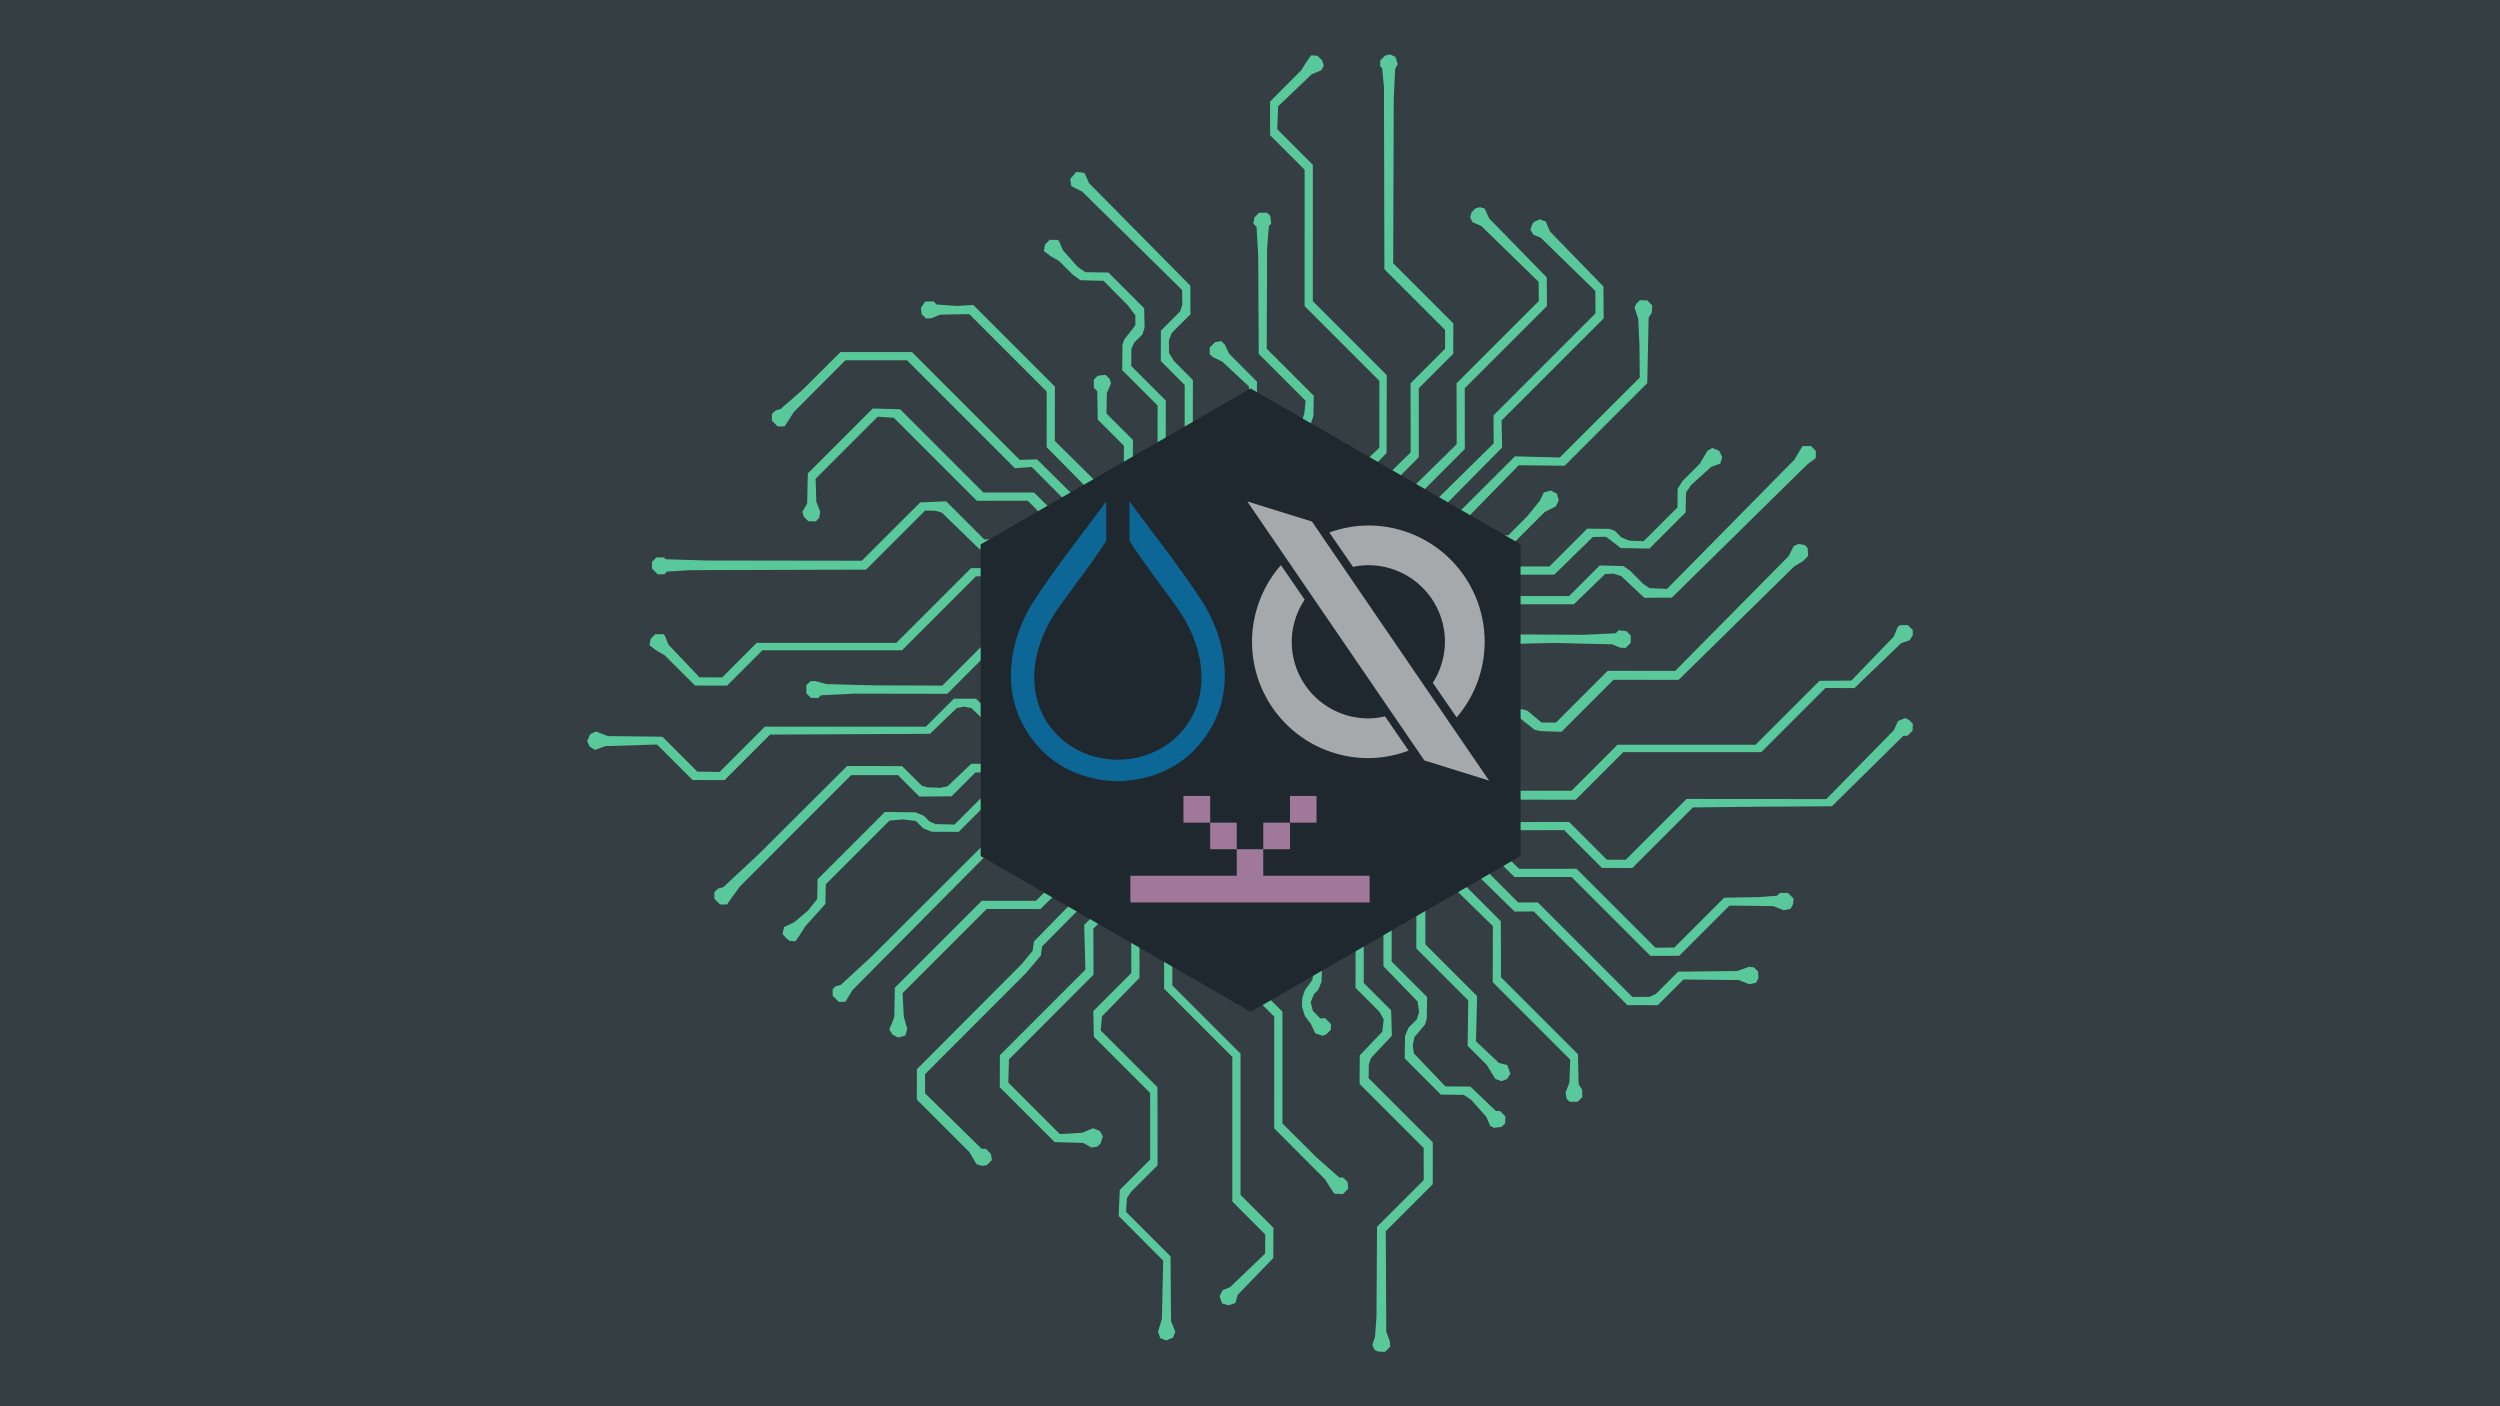 <?xml version="1.0" encoding="UTF-8" standalone="no"?>
<!-- Created with Inkscape (http://www.inkscape.org/) -->

<svg
   width="1920"
   height="1080"
   viewBox="0 0 1920 1080"
   version="1.1"
   id="svg5"
   xml:space="preserve"
   inkscape:version="1.3 (0e150ed, 2023-07-21)"
   sodipodi:docname="Arch1.svg"
   inkscape:export-filename="../Created/Venom3.png"
   inkscape:export-xdpi="96"
   inkscape:export-ydpi="96"
   xmlns:inkscape="http://www.inkscape.org/namespaces/inkscape"
   xmlns:sodipodi="http://sodipodi.sourceforge.net/DTD/sodipodi-0.dtd"
   xmlns="http://www.w3.org/2000/svg"
   xmlns:svg="http://www.w3.org/2000/svg"><sodipodi:namedview
     id="namedview7"
     pagecolor="#ffffff"
     bordercolor="#000000"
     borderopacity="0.25"
     inkscape:showpageshadow="2"
     inkscape:pageopacity="0.0"
     inkscape:pagecheckerboard="0"
     inkscape:deskcolor="#d1d1d1"
     inkscape:document-units="px"
     showgrid="false"
     inkscape:zoom="1"
     inkscape:cx="944"
     inkscape:cy="558"
     inkscape:window-width="1908"
     inkscape:window-height="1068"
     inkscape:window-x="0"
     inkscape:window-y="0"
     inkscape:window-maximized="1"
     inkscape:current-layer="layer1"
     showguides="true" /><defs
     id="defs2"><rect
       x="916.289"
       y="645.52"
       width="298.363"
       height="216.527"
       id="rect2" /></defs><g
     inkscape:label="Layer 1"
     inkscape:groupmode="layer"
     id="layer1"><rect
       style="fill:#353e43;fill-opacity:1"
       id="rect2603"
       width="1920"
       height="1080"
       x="0"
       y="0" /><path
       style="fill:#59c99c;fill-opacity:1;stroke-width:0.892"
       d="m 597.512,314.739 1.829,-0.484 8.538,-7.444 8.538,-7.445 14.539,-14.492 14.539,-14.492 27.443,0.011 27.443,0.011 41.384,41.384 41.384,41.384 6.651,-0.185 6.651,-0.185 38.044,37.626 38.044,37.626 1.577,-4.5e-4 1.577,-3.8e-4 2.352,2.352 2.352,2.352 -0.365,3.051 -0.364,3.051 -2.005,1.204 -2.005,1.204 -2.218,0.115 -2.218,0.115 -2.102,-2.952 -2.102,-2.952 -2.617,-3.692 -2.617,-3.692 -34.69,-34.782 -34.69,-34.782 -6.466,0.474 -6.466,0.474 -41.45,-41.45 -41.45,-41.45 -23.658,0.012 -23.658,0.012 -19.84,19.894 -19.839,19.894 -2.197,3.481 -2.197,3.481 -1.333,2.012 -1.333,2.012 -2.648,-6e-5 -2.648,7e-5 -2.208,-2.208 -2.208,-2.208 v -2.524 -2.524 l 1.438,-1.401 1.438,-1.401 z m -90.418,113.367 2.832,0.088 0.664,0.664 0.664,0.664 15.786,0.47 15.786,0.47 59.528,0.09 59.528,0.09 22.409,-22.389 22.409,-22.389 9.981,-0.429 9.981,-0.429 14.621,14.621 14.62,14.62 22.699,-0.013 22.698,-0.013 13.6,13.541 13.6,13.541 8.59,7.569 8.59,7.569 h 1.443 l 1.443,6e-5 1.795,1.795 1.795,1.795 v 3.097 l 10e-5,3.097 -1.242,1.242 -1.242,1.242 -3.678,0.317 -3.678,0.317 -2.222,-2.934 -2.222,-2.934 -6.329,-7.55 -6.33,-7.55 -13.218,-13.292 -13.218,-13.291 -23.229,0.013 -23.229,0.013 -14.46,-14.043 -14.46,-14.043 -2.441,-0.713 -2.442,-0.713 -3.991,-0.11 -3.991,-0.11 -22.698,22.698 -22.698,22.698 -67.4,0.198 -67.401,0.198 -9.055,0.551 -9.055,0.551 -1.033,1.033 -1.033,1.033 h -2.524 -2.523 l -2.208,-2.208 -2.208,-2.208 v -2.524 -2.524 l 1.783,-1.783 1.783,-1.783 z m 206.7,-196.57 3.238,1e-5 1.178,1.178 1.178,1.178 7.788,0.532 7.787,0.532 6.263,-0.362 6.263,-0.362 31.335,31.335 31.335,31.335 -0.043,20.848 -0.043,20.848 38.108,37.72 38.108,37.72 1.828,0.169 1.828,0.169 2.149,2.546 2.149,2.546 -0.428,2.911 -0.428,2.911 -2.349,1.175 -2.349,1.175 -2.984,-0.433 -2.984,-0.433 -1.137,-2.936 -1.137,-2.936 -38.311,-38.733 -38.311,-38.733 0.013,-21.374 0.014,-21.374 -29.726,-29.726 -29.726,-29.726 -11.191,0.205 -11.191,0.205 -3.314,1.377 -3.314,1.377 -2.085,0.123 -2.085,0.123 -1.725,-1.725 -1.725,-1.725 -0.226,-2.434 -0.226,-2.434 1.621,-2.396 1.621,-2.396 z m 114.868,-99.273 2.11,0.159 1.129,0.314 1.129,0.314 1.684,3.813 1.684,3.813 38.884,39.346 38.884,39.346 0.051,10.989 0.051,10.989 -7.131,7.131 -7.131,7.131 -1.157,2.903 -1.157,2.903 0.101,4.929 0.101,4.929 1.88,3.016 1.88,3.016 7.244,7.275 7.244,7.275 -0.057,34.747 -0.057,34.747 5.988,5.44 5.988,5.44 2.77,0.577 2.77,0.577 1.463,2.286 1.463,2.286 -0.128,1.375 -0.128,1.375 -1.222,2.041 -1.222,2.041 -3.669,0.316 -3.669,0.316 -1.354,-1.373 -1.354,-1.373 -1.614,-3.433 -1.614,-3.433 -5.339,-5.394 -5.339,-5.394 0.01,-34.69 0.01,-34.69 -9.165,-9.165 -9.165,-9.165 0.025,-11.671 0.025,-11.671 7.432,-7.432 7.432,-7.432 0.808,-2.599 0.808,-2.599 -0.075,-5.561 -0.075,-5.561 -38.357,-37.806 -38.357,-37.806 -4.196,-2.112 -4.196,-2.112 -0.416,-2.738 -0.416,-2.738 2.305,-2.681 2.305,-2.681 z m -147.875,181.771 10.52,0.289 31.983,31.983 31.983,31.983 19.434,-0.015 19.434,-0.015 32.259,31.836 32.259,31.836 1.577,-3.8e-4 1.577,-4.4e-4 2.352,2.352 2.352,2.352 -0.364,3.051 -0.364,3.051 -1.979,1.23 -1.979,1.23 -3.131,-0.178 -3.131,-0.178 -1.313,-1.954 -1.314,-1.954 -1.856,-3.191 -1.856,-3.191 -29.959,-29.99 -29.959,-29.99 -19.542,0.015 -19.542,0.015 -31.878,-31.878 -31.878,-31.878 -6.189,-0.413 -6.189,-0.413 -23.848,23.848 -23.848,23.848 0.255,8.763 0.256,8.763 1.519,3.929 1.519,3.929 -0.414,2.35 -0.414,2.35 -1.327,1.327 -1.327,1.327 -2.832,-0.088 -2.832,-0.088 -1.736,-1.736 -1.736,-1.736 -0.557,-1.84 -0.557,-1.84 1.838,-3.192 1.838,-3.192 0.26,-11.566 0.26,-11.566 24.929,-24.929 24.929,-24.929 z m 128.411,-129.814 3.097,4e-5 0.583,0.583 0.583,0.583 1.36,3.311 1.359,3.311 5.783,6.533 5.783,6.533 2.885,1.973 2.885,1.973 8.867,0.137 8.867,0.137 13.721,13.721 13.721,13.721 0.176,7.431 0.176,7.431 -0.822,2.585 -0.822,2.585 -3.145,3.145 -3.145,3.145 -1.11,2.442 -1.11,2.442 -0.057,6.567 -0.057,6.567 13.275,13.275 13.275,13.275 -0.06,30.333 -0.06,30.333 9.442,8.903 9.442,8.903 2.864,0.596 2.864,0.597 1.449,2.612 1.449,2.612 -0.934,2.663 -0.934,2.663 -3.109,1.101 -3.109,1.101 -2.135,-1.278 -2.135,-1.278 -1.122,-2.756 -1.122,-2.756 -9.558,-10.137 -9.558,-10.137 0.01,-30.144 0.01,-30.144 -13.584,-13.584 -13.584,-13.584 0.085,-9.694 0.085,-9.694 0.651,-1.994 0.651,-1.994 4.314,-5.537 4.314,-5.537 v -3.809 -3.809 l -2.873,-3.826 -2.873,-3.826 -9.344,-9.436 -9.344,-9.436 -8.862,-0.228 -8.862,-0.228 -2.876,-2.061 -2.876,-2.061 -5.384,-5.34 -5.385,-5.34 -3.204,-1.843 -3.204,-1.843 -2.599,-1.979 -2.599,-1.979 0.438,-2.484 0.438,-2.484 1.781,-1.781 1.781,-1.781 z M 506.374,487.043 h 3.097 l 0.582,0.582 0.583,0.583 1.409,3.476 1.41,3.476 11.88,12.514 11.88,12.514 8.694,0.034 8.694,0.034 13.268,-13.268 13.268,-13.268 53.619,0.005 53.619,0.005 28.714,-28.714 28.714,-28.714 24.844,0.076 24.844,0.076 16.903,16.223 16.903,16.223 2.979,0.996 2.979,0.996 1.509,1.509 1.509,1.509 v 3.097 3.097 l -1.242,1.242 -1.242,1.242 -3.702,0.319 -3.702,0.319 -2.192,-2.941 -2.192,-2.942 -2.551,-3.758 -2.551,-3.758 -13.533,-13.609 -13.533,-13.609 -21.134,0.014 -21.134,0.014 -28.386,28.386 -28.386,28.386 -53.619,-0.005 -53.619,-0.005 -13.579,13.579 -13.579,13.579 -12.302,-0.023 -12.302,-0.023 -11.675,-11.645 -11.675,-11.645 -3.204,-1.843 -3.204,-1.843 -2.599,-1.979 -2.598,-1.979 0.438,-2.484 0.438,-2.484 1.781,-1.781 1.781,-1.781 z m -50.946,75.812 2.195,-1.066 4.667,1.762 4.667,1.762 20.887,0.241 20.887,0.241 13.393,13.393 13.393,13.393 8.559,0.151 8.559,0.151 17.406,-17.406 17.406,-17.406 61.822,0.004 61.822,0.004 10.744,-10.744 10.744,-10.744 8.516,0.033 8.516,0.033 11.689,11.689 11.689,11.689 14.673,-0.153 14.673,-0.153 5.231,-0.577 5.231,-0.576 0.969,-0.969 0.969,-0.969 2.434,-0.226 2.434,-0.226 2.396,1.621 2.396,1.621 v 3.238 3.238 l -1.521,1.521 -1.521,1.521 -2.97,0.355 -2.97,0.355 -1.127,-1.127 -1.127,-1.127 -5.715,-0.456 -5.715,-0.456 -16.259,-0.144 -16.259,-0.144 -11.582,-11.19 -11.582,-11.19 -2.809,-0.583 -2.809,-0.583 -2.809,0.583 -2.809,0.584 -10.313,9.882 -10.313,9.882 -61.365,0.285 -61.365,0.285 -17.476,17.476 -17.476,17.476 -12.302,-0.023 -12.302,-0.023 -13.632,-13.632 -13.632,-13.632 -19.802,0.617 -19.802,0.617 -4.013,1.447 -4.013,1.447 -1.993,-1.194 -1.994,-1.194 -1.037,-2.164 -1.037,-2.164 1.143,-2.643 1.142,-2.643 z m 553.854,-520.222 2.382,0.119 1.877,1.773 1.877,1.773 0.644,2.127 0.644,2.127 -1.055,1.762 -1.055,1.762 -3.585,1.448 -3.585,1.448 -12.903,12.333 -12.902,12.333 -0.361,8.787 -0.361,8.787 13.674,13.673 13.673,13.673 v 52.358 l -0.01,52.358 28.398,28.397 28.398,28.397 -0.072,29.894 -0.072,29.894 -13.649,14.293 -13.649,14.293 -1.227,3.442 -1.227,3.442 -2.237,1.073 -2.237,1.073 -2.629,-0.739 -2.629,-0.739 -1.14,-2.377 -1.14,-2.377 0.747,-2.658 0.747,-2.658 2.962,-1.187 2.962,-1.187 14.395,-13.876 14.395,-13.876 0.011,-25.658 0.011,-25.658 -28.714,-28.714 -28.714,-28.714 0.01,-52.358 v -52.358 l -13.24,-13.241 -13.241,-13.241 -0.022,-12.933 -0.022,-12.933 11.971,-12.025 11.971,-12.025 2.19,-3.488 2.19,-3.488 1.583,-2.227 1.583,-2.227 z m 56.316,-0.427 1.802,-0.476 2.156,0.968 2.155,0.968 0.875,2.75 0.875,2.75 -0.983,1.87 -0.983,1.87 -0.547,11.421 -0.547,11.422 -0.226,63.196 -0.226,63.196 23.099,23.099 23.099,23.099 -0.024,11.671 -0.024,11.671 -13.242,13.242 -13.242,13.242 0.011,26.486 0.011,26.486 -13.217,13.291 -13.218,13.291 -6.629,7.657 -6.629,7.657 v 1.423 1.423 l -1.766,1.766 -1.766,1.766 -2.491,-2e-5 -2.491,4e-5 -1.999,-1.197 -1.999,-1.197 -0.539,-2.586 -0.539,-2.586 1.21,-2.021 1.21,-2.021 2.542,-0.835 2.542,-0.835 19.763,-19.352 19.763,-19.352 -0.039,-26.524 -0.039,-26.524 13.236,-13.236 13.236,-13.236 0.038,-7.254 0.038,-7.254 -23.325,-23.325 -23.325,-23.325 -0.156,-69.947 -0.156,-69.946 -0.703,-7.249 -0.703,-7.249 -0.816,-0.816 -0.816,-0.816 0.11,-2.198 0.11,-2.198 1.862,-1.824 1.862,-1.824 z m -95.526,121.195 3.097,4e-5 1.205,1.205 1.205,1.205 0.355,2.97 0.355,2.97 -0.884,0.884 -0.884,0.884 -0.688,8.492 -0.688,8.492 -0.149,38.651 -0.149,38.651 18.07,18.07 18.069,18.07 -0.157,7.735 -0.157,7.735 -0.936,2.844 -0.936,2.844 -2.675,3.482 -2.675,3.482 -0.837,3.545 -0.837,3.545 0.764,3.153 0.764,3.153 5.995,5.992 5.995,5.992 2.749,0.865 2.749,0.865 1.796,1.796 1.796,1.796 -0.095,2.667 -0.094,2.667 -1.507,1.507 -1.507,1.507 -3.688,-2e-5 -3.688,6e-5 -0.954,-0.954 -0.954,-0.954 -1.084,-2.468 -1.084,-2.468 -6.237,-7.359 -6.236,-7.359 -0.84,-2.638 -0.84,-2.638 0.201,-6.02 0.201,-6.02 0.947,-2.974 0.947,-2.974 2.281,-2.281 2.281,-2.281 0.649,-2.107 0.649,-2.107 0.495,-4.867 0.495,-4.867 -18.007,-18.007 -18.007,-18.007 -0.205,-37.758 -0.205,-37.758 -0.633,-11.027 -0.633,-11.027 -1.231,-1.231 -1.231,-1.231 0.42,-2.384 0.42,-2.384 1.781,-1.781 1.781,-1.781 z m -124.008,124.787 2.97,-0.355 1.573,1.573 1.573,1.573 0.532,1.757 0.532,1.757 -1.575,3.677 -1.575,3.677 -0.16,7.873 -0.16,7.873 10.161,10.161 10.161,10.161 -0.067,16.451 -0.067,16.451 14.794,14.226 14.794,14.226 3.401,1.172 3.401,1.172 1.216,2.413 1.215,2.413 -0.91,2.639 -0.91,2.639 -3.109,1.101 -3.109,1.101 -2.146,-1.285 -2.146,-1.285 -2.06,-3.692 -2.06,-3.692 -14.606,-15.219 -14.606,-15.219 0.018,-15.599 0.018,-15.599 -10.039,-10.039 -10.039,-10.039 -0.2,-10.925 -0.2,-10.925 -1.312,-1.312 -1.312,-1.312 v -3.097 -3.097 l 1.521,-1.521 1.521,-1.521 z m -222.094,234.936 1.755,-0.178 4.461,1.217 4.461,1.217 18.44,0.487 18.44,0.487 26.087,0.094 26.087,0.094 18.319,-18.319 18.32,-18.319 7.777,0.109 7.777,0.109 2.597,0.523 2.597,0.523 2.232,2.219 2.232,2.219 2.998,1.695 2.998,1.695 3.687,0.317 3.687,0.317 3.708,-1.392 3.708,-1.391 1.884,-1.901 1.884,-1.901 0.676,-2.479 0.676,-2.479 1.983,-2.027 1.982,-2.027 2.97,0.355 2.97,0.355 1.373,1.373 1.373,1.373 0.091,2.558 0.091,2.558 -1.519,2.374 -1.519,2.374 -2.531,0.527 -2.531,0.527 -1.763,1.751 -1.763,1.751 -3.187,1.802 -3.187,1.802 -8.542,0.156 -8.542,0.156 -2.588,-0.819 -2.588,-0.819 -2.514,-2.514 -2.514,-2.514 -2.317,-1.041 -2.317,-1.041 -5.055,-0.502 -5.055,-0.502 -18.381,18.382 -18.381,18.382 -35.389,-0.068 -35.389,-0.068 -13.124,0.634 -13.124,0.634 -1.055,1.055 -1.055,1.055 -2.832,-0.088 -2.832,-0.088 -1.723,-1.723 -1.723,-1.723 -10e-5,-3.097 10e-5,-3.097 1.485,-1.485 1.485,-1.485 z m 311.614,-260.757 2.384,-0.42 1.374,1.393 1.374,1.393 1.614,3.433 1.614,3.433 10.703,10.758 10.703,10.758 -0.074,27.37 -0.074,27.37 -7.251,7.89 -7.251,7.89 -0.849,3.152 -0.849,3.152 -3.31,1.173 -3.31,1.173 -2.054,-1.23 -2.054,-1.23 -0.838,-2.242 -0.838,-2.242 0.879,-2.351 0.879,-2.351 4.146,-1.953 4.147,-1.953 6.185,-5.432 6.185,-5.432 0.07,-24.553 0.07,-24.553 -10.231,-9.511 -10.231,-9.511 -3.703,-1.79 -3.703,-1.79 -1.113,-1.095 -1.113,-1.095 v -2.524 -2.524 l 2.068,-2.068 2.068,-2.068 z m -382.066,419.505 1.999,-0.525 13.709,-12.788 13.709,-12.788 33.805,-33.714 33.805,-33.714 21.134,0.014 21.135,0.014 7.586,7.542 7.586,7.542 2.131,0.599 2.131,0.599 4.98,0.187 4.98,0.187 2.75,-0.573 2.75,-0.573 9.108,-8.643 9.108,-8.643 34.589,-0.152 34.589,-0.152 3.427,-1.847 3.427,-1.847 2.719,-5.492 2.719,-5.492 1.916,-0.58 1.916,-0.58 2.376,0.419 2.376,0.419 1.15,1.15 1.15,1.15 -10e-5,3.097 10e-5,3.097 -2.099,2.059 -2.099,2.059 -2.151,0.298 -2.151,0.298 -2.835,2.835 -2.835,2.835 -4.256,1.505 -4.256,1.505 -33.239,0.03 -33.239,0.03 -9.162,9.162 -9.163,9.162 -12.332,0.109 -12.332,0.109 -8.249,-8.249 -8.249,-8.249 -17.98,0.016 -17.98,0.016 -42.556,42.597 -42.556,42.597 -3.488,4.713 -3.488,4.713 -1.612,2.363 -1.612,2.363 -2.648,-7e-5 -2.648,7e-5 -2.208,-2.208 -2.208,-2.208 v -2.524 -2.524 l 1.438,-1.401 1.438,-1.401 z m 581.41,-522.303 1.735,-0.458 1.809,0.548 1.809,0.548 1.698,3.777 1.698,3.777 22.133,22.659 22.133,22.659 0.062,10.978 0.062,10.978 -31.564,31.564 -31.564,31.564 0.012,23.33 0.013,23.33 -26.787,26.851 -26.787,26.851 -3.519,4.683 -3.519,4.683 -1.91,2.698 -1.91,2.698 -2.719,2e-5 -2.719,3e-5 -2.074,-2.461 -2.074,-2.461 0.448,-3.045 0.448,-3.045 4.159,-1.811 4.159,-1.811 29.288,-28.753 29.288,-28.753 -0.054,-23.384 -0.054,-23.384 31.57,-31.57 31.57,-31.57 -0.039,-7.39 -0.039,-7.39 -21.962,-21.395 -21.962,-21.395 -3.485,-1.562 -3.485,-1.562 -0.867,-1.889 -0.868,-1.889 0.584,-1.928 0.584,-1.928 1.48,-1.442 1.48,-1.442 z m -443.604,464.149 11.691,0.114 3.231,1.327 3.231,1.327 2.187,2.187 2.187,2.187 2.303,1.034 2.303,1.034 7.297,0.172 7.297,0.172 12.999,-12.999 12.999,-12.999 32.857,0.061 32.857,0.061 6.31,-6.939 6.31,-6.939 1.774,-3.799 1.774,-3.799 1.502,-0.778 1.502,-0.778 2.903,0.347 2.903,0.347 1.205,1.205 1.205,1.205 v 3.097 3.097 l -1.781,1.781 -1.781,1.781 -2.411,0.425 -2.411,0.425 -8.487,7.764 -8.487,7.764 -32.612,-0.009 -32.612,-0.009 -12.636,12.636 -12.636,12.636 -10.37,-0.04 -10.37,-0.04 -3.318,-1.373 -3.318,-1.373 -2.756,-2.756 -2.756,-2.756 -4.958,-0.611 -4.958,-0.611 -5.202,0.47 -5.202,0.47 -24.431,24.431 -24.431,24.431 -0.154,7.582 -0.154,7.582 -7.751,8.593 -7.751,8.593 -2.19,3.488 -2.19,3.488 -1.591,2.22 -1.59,2.22 -2.189,-0.124 -2.189,-0.124 -1.393,-1.13 -1.393,-1.13 -1.332,-1.478 -1.332,-1.478 0.561,-2.696 0.561,-2.696 3.965,-1.926 3.965,-1.926 5.248,-4.414 5.249,-4.414 3.517,-4.441 3.517,-4.441 0.154,-7.569 0.153,-7.569 25.854,-25.854 25.854,-25.854 z m 288.03,-250.088 10.182,0.451 71.382,71.382 71.382,71.382 0.451,10.182 0.451,10.182 -71.653,71.653 -71.653,71.653 -10.182,-0.451 -10.182,-0.451 -71.382,-71.382 -71.382,-71.382 -0.451,-10.182 -0.451,-10.182 71.653,-71.653 71.653,-71.653 z m -139.061,153.349 0.166,4.565 67.256,67.29 67.256,67.29 4.807,-0.244 4.807,-0.244 67.053,-67.053 67.053,-67.054 -0.46,-5.143 -0.46,-5.143 -66.727,-66.727 -66.727,-66.727 -4.729,-0.056 -4.729,-0.056 -67.368,67.368 -67.368,67.368 z m 90.92,-73.058 3.528,-2.78 5.835,5.52 5.836,5.52 1.733,1.083 1.733,1.083 2.81,-0.894 2.81,-0.894 1.445,-1.457 1.445,-1.457 0.724,-8.74 0.724,-8.74 4.763,-0.915 4.763,-0.915 8.484,-0.205 8.484,-0.205 5.49,0.616 5.49,0.616 1.468,1.468 1.468,1.468 0.763,7.703 0.763,7.703 1.528,1.528 1.528,1.528 2.702,0.86 2.702,0.86 1.832,-1.058 1.832,-1.058 5.517,-5.499 5.517,-5.499 2.215,1.255 2.215,1.255 11.987,11.987 11.987,11.987 1.254,2.215 1.254,2.215 -6.297,6.297 -6.297,6.297 v 2.574 2.574 l 1.015,2.26 1.015,2.26 2.711,0.588 2.711,0.588 6.612,0.499 6.612,0.499 0.48,0.48 0.48,0.48 0.594,5.214 0.594,5.214 0.166,6.587 0.166,6.587 -0.819,7.63 -0.819,7.63 -0.516,0.498 -0.516,0.498 -7.622,0.579 -7.622,0.579 -1.979,0.706 -1.979,0.706 -1.195,3.353 -1.195,3.353 1.661,2.938 1.661,2.938 4.847,4.854 4.847,4.854 -2.531,3.462 -2.531,3.462 -9.103,9.193 -9.103,9.193 -3.507,2.486 -3.507,2.486 -5.544,-5.419 -5.545,-5.419 -1.989,-1.122 -1.989,-1.122 -3.183,0.836 -3.184,0.836 -0.909,1.754 -0.909,1.754 -0.619,8.271 -0.619,8.271 -3.482,1.075 -3.482,1.075 -13.34,0.091 -13.34,0.091 -3.093,-1.019 -3.093,-1.019 -0.552,-1.823 -0.552,-1.823 -0.494,-6.252 -0.494,-6.252 -1.078,-1.801 -1.078,-1.801 -2.693,-1.116 -2.693,-1.116 -1.741,0.527 -1.741,0.527 -5.998,5.998 -5.998,5.998 -0.973,-0.23 -0.974,-0.23 -8.457,-7.689 -8.457,-7.689 -6.318,-7.246 -6.318,-7.246 6.297,-6.297 6.297,-6.297 10e-5,-3.688 v -3.688 l -1.784,-1.783 -1.784,-1.783 -8.415,-0.846 -8.415,-0.846 -0.451,-0.451 -0.451,-0.451 -1.074,-4.8 -1.074,-4.8 0.061,-7.86 0.06,-7.86 0.975,-7.048 0.975,-7.048 8.844,-0.7 8.844,-0.7 1.845,-1.845 1.845,-1.845 10e-5,-3.688 v -3.688 l -6.265,-6.265 -6.265,-6.265 4.419,-5.235 4.419,-5.235 7.417,-7.219 7.417,-7.219 z m -15.521,27.031 0.263,2.504 5.329,5.329 5.329,5.329 -3.24,8.853 -3.24,8.853 -9.174,0.375 -9.174,0.375 -0.845,3.011 -0.845,3.011 v 8.255 8.255 l 0.833,2.967 0.833,2.967 9.186,0.421 9.185,0.421 3.239,8.851 3.24,8.851 -5.329,5.329 -5.329,5.329 -0.283,2.695 -0.283,2.695 7.919,7.919 7.919,7.919 2.252,8.8e-4 2.252,9e-4 6.033,-5.595 6.033,-5.595 8.712,3.326 8.712,3.326 0.476,9.331 0.476,9.331 5.469,0.64 5.469,0.64 5.998,-0.322 5.998,-0.322 2.611,-0.796 2.611,-0.796 0.067,-9.034 0.068,-9.034 9.029,-3.274 9.028,-3.274 5.467,5.467 5.467,5.467 2.085,0.324 2.086,0.324 8.821,-8.32 8.821,-8.32 -1.048,-2.334 -1.048,-2.334 -5.011,-5.011 -5.011,-5.011 2.915,-7.922 2.915,-7.922 0.652,-0.997 0.652,-0.997 9.203,-0.5 9.203,-0.5 0.021,-13.75 0.022,-13.75 -0.627,-0.627 -0.627,-0.627 -8.807,-0.056 -8.806,-0.056 -3.222,-8.765 -3.222,-8.765 5.367,-6.014 5.367,-6.014 v -2.237 -2.237 l -8.23,-8.23 -8.23,-8.23 -2.12,0.329 -2.12,0.329 -5.467,5.467 -5.467,5.467 -9.029,-3.274 -9.029,-3.274 -0.068,-9.034 -0.067,-9.034 -2.611,-0.796 -2.611,-0.796 -5.715,-0.307 -5.716,-0.307 -5.745,0.509 -5.746,0.509 -0.482,9.447 -0.482,9.447 -8.759,3.374 -8.759,3.374 -5.07,-5.024 -5.07,-5.024 -2.373,-0.781 -2.373,-0.781 -2.623,1.76 -2.623,1.76 -6.07,6.515 -6.07,6.515 z m 46.71,15.514 3.361,-1.687 4.151,-1.332 4.15,-1.332 h 5.659 l 5.659,-1e-5 4.867,1.81 4.867,1.81 4.304,2.865 4.304,2.864 3.342,4.67 3.342,4.67 1.835,5.358 1.836,5.358 -0.27,7.004 -0.27,7.004 -2.152,4.725 -2.152,4.725 -2.689,3.512 -2.689,3.512 -4.497,2.973 -4.497,2.973 -5.532,1.707 -5.532,1.707 -5.982,-0.2 -5.982,-0.2 -5.298,-1.917 -5.298,-1.917 -5.993,-5.993 -5.993,-5.993 -2.158,-6.047 -2.158,-6.047 10e-6,-6.202 -6e-5,-6.202 2.168,-5.98 2.167,-5.98 4.886,-5.266 4.886,-5.266 z m -8.109,20.535 -1.697,4.236 0.18,6.463 0.18,6.463 1.363,3.535 1.364,3.535 4.682,4.789 4.682,4.788 5.333,1.829 5.333,1.829 4.341,-0.282 4.341,-0.282 5.13,-1.867 5.13,-1.867 4.074,-4.127 4.074,-4.127 1.931,-5.204 1.931,-5.204 -0.078,-5.166 -0.077,-5.166 -1.502,-4.419 -1.502,-4.419 -5.062,-5.032 -5.062,-5.032 -3.384,-1.033 -3.384,-1.033 -3.952,-0.464 -3.952,-0.464 -5.497,1.365 -5.497,1.365 -3.352,2.213 -3.352,2.213 -2.513,3.165 -2.513,3.165 z m 226.362,-347.69 1.997,-0.852 2.267,0.848 2.267,0.848 1.607,3.832 1.607,3.832 20.523,21.115 20.523,21.115 0.074,12.228 0.075,12.228 -39.197,39.197 -39.197,39.197 0.212,10.41 0.212,10.41 -37.648,38.066 -37.648,38.066 3e-4,1.577 4e-4,1.577 -2.287,2.287 -2.288,2.287 -2.832,-0.088 -2.832,-0.088 -1.723,-1.723 -1.723,-1.723 v -3.097 -3.097 l 0.826,-0.808 0.827,-0.808 3.884,-1.794 3.883,-1.795 36.534,-36.017 36.534,-36.017 -0.064,-10.761 -0.064,-10.761 39.145,-39.146 39.146,-39.146 -0.034,-8.622 -0.033,-8.622 -21.009,-20.491 -21.009,-20.491 -2.776,-1.102 -2.776,-1.102 -1.184,-1.977 -1.184,-1.977 0.883,-2.361 0.883,-2.361 0.799,-0.719 0.799,-0.719 z m -536.939,587.635 1.98,-0.527 11.837,-10.892 11.837,-10.892 52.727,-52.64 52.727,-52.641 27.813,0.065 27.813,0.065 10.405,-11.045 10.405,-11.045 1.776,-3.797 1.776,-3.797 1.502,-0.778 1.502,-0.778 2.903,0.347 2.903,0.347 1.205,1.205 1.205,1.205 -1e-4,3.097 1e-4,3.097 -2.111,2.111 -2.111,2.111 -1.576,-7.5e-4 -1.576,-7.6e-4 -12.314,11.913 -12.314,11.913 -27.809,0.048 -27.809,0.048 -61.846,62.339 -61.846,62.339 -2.73,4.467 -2.73,4.467 -2.459,0.123 -2.459,0.123 -2.426,-2.426 -2.426,-2.426 v -2.524 -2.524 l 1.123,-1.085 1.123,-1.085 z m 131.098,-65.123 20.805,0.014 31.839,-31.895 31.839,-31.894 4.078,-5.385 4.078,-5.385 1.903,-2.538 1.903,-2.538 2.199,0.114 2.199,0.114 2.005,1.204 2.005,1.204 0.348,2.915 0.348,2.915 -1.361,2.004 -1.361,2.004 -3.248,1.303 -3.247,1.303 -36.037,35.433 -36.038,35.433 -20.639,-0.014 -20.639,-0.014 -32.295,32.295 -32.295,32.295 0.452,9.058 0.452,9.058 1.339,4.608 1.339,4.608 -0.731,2.624 -0.731,2.624 -2.692,0.761 -2.692,0.761 -2.199,-1.055 -2.199,-1.055 -1.264,-2.111 -1.264,-2.111 1.03,-2.405 1.03,-2.405 0.867,-2.287 0.867,-2.287 0.22,-11.26 0.22,-11.26 33.382,-33.382 33.382,-33.382 z m 487.445,-461.182 2.832,0.088 1.9,1.9 1.9,1.9 -0.131,2.708 -0.131,2.708 -1.243,2.01 -1.244,2.009 -0.517,25.152 -0.517,25.152 -31.723,31.723 -31.723,31.723 -17.619,-0.214 -17.619,-0.214 -35.254,36.036 -35.254,36.036 -1.949,3.098 -1.949,3.098 -1.484,2.348 -1.484,2.349 -2.641,0.278 -2.64,0.278 -2.379,-2.379 -2.379,-2.379 -0.121,-2.43 -0.121,-2.43 2.227,-1.583 2.227,-1.583 3.488,-2.19 3.488,-2.19 36.64,-36.585 36.64,-36.585 17.217,0.448 17.217,0.448 30.721,-30.721 30.721,-30.72 -0.121,-12.181 -0.121,-12.181 -0.46,-10.265 -0.46,-10.265 -1.431,-4.405 -1.431,-4.405 0.633,-1.421 0.633,-1.421 1.416,-1.416 1.416,-1.416 z M 886.671,627.156 h 2.648 l 2.208,2.208 2.208,2.208 v 2.648 2.648 l -2.387,1.588 -2.387,1.588 -4.509,3.254 -4.509,3.254 -39.789,40.14 -39.788,40.14 -0.507,3.551 -0.507,3.551 -5.675,6.671 -5.675,6.67 -38.788,38.85 -38.788,38.85 0.039,7.37 0.039,7.37 21.716,21.285 21.715,21.285 1.577,-5.7e-4 1.577,-5e-4 1.941,1.942 1.941,1.942 0.42,2.384 0.42,2.384 -2.035,1.994 -2.035,1.994 -1.769,0.232 -1.769,0.232 -2.117,-0.646 -2.117,-0.646 -2.692,-4.589 -2.692,-4.589 -20.226,-20.226 -20.226,-20.226 0.025,-11.671 0.025,-11.671 40.004,-40.094 40.004,-40.094 4.413,-5.298 4.413,-5.298 0.521,-3.647 0.521,-3.647 40.873,-41.773 40.873,-41.773 2.784,-4.155 2.784,-4.156 1.326,-2.019 1.326,-2.019 z m 212.855,-185.356 3.446,-1.601 15.291,-14.572 15.292,-14.572 12.405,0.023 12.405,0.023 7.256,-7.278 7.256,-7.278 4.946,-6.11 4.946,-6.11 1.428,-3.046 1.428,-3.046 2.638,-0.741 2.638,-0.741 2.377,1.14 2.377,1.14 0.739,2.629 0.739,2.629 -1.087,2.267 -1.087,2.267 -4.32,2.211 -4.32,2.211 -12.084,12.084 -12.084,12.084 -12.641,-0.047 -12.641,-0.047 -15.247,15.666 -15.247,15.666 -0.836,2.541 -0.836,2.541 -1.896,1.135 -1.896,1.135 -2.361,-0.883 -2.361,-0.883 -1.147,-1.147 -1.147,-1.147 -0.355,-2.97 -0.355,-2.97 1.447,-1.3 1.447,-1.3 z m -198.756,198.909 2.382,0.119 1.877,1.773 1.877,1.773 0.644,2.127 0.644,2.127 -1.055,1.762 -1.055,1.762 -3.612,1.42 -3.612,1.42 -29.581,29.091 -29.581,29.091 0.057,17.705 0.057,17.705 -32.472,32.525 -32.472,32.525 -0.24,8.908 -0.24,8.908 19.783,19.758 19.783,19.758 8.563,-0.5 8.563,-0.5 4.213,-1.739 4.213,-1.739 2.57,1.065 2.57,1.064 1.182,1.974 1.182,1.974 -0.894,2.81 -0.894,2.81 -1.153,1.153 -1.153,1.153 -2.353,0.415 -2.353,0.415 -3.075,-1.77 -3.075,-1.77 -11.052,-0.334 -11.052,-0.334 -21.052,-21.052 -21.052,-21.052 0.024,-12.302 0.024,-12.302 32.836,-32.836 32.836,-32.836 -0.465,-17.2 -0.465,-17.2 27.531,-27.572 27.531,-27.572 3.754,-5.078 3.754,-5.078 1.59,-2.221 1.59,-2.221 z m 211.734,-184.669 2.023,-0.501 10.705,-10.249 10.705,-10.249 26.993,0.011 26.993,0.011 14.533,-14.533 14.533,-14.533 8.429,0.088 8.429,0.088 2.08,0.676 2.08,0.676 2.585,2.585 2.585,2.585 3.048,1.252 3.048,1.252 5.529,0.225 5.529,0.225 12.992,-12.992 12.992,-12.992 0.037,-7.067 0.037,-7.067 1.889,-3.03 1.889,-3.03 6.569,-6.599 6.569,-6.599 3.008,-5.022 3.008,-5.022 1.834,-1.098 1.834,-1.098 2.643,1.095 2.643,1.095 1.18,2.354 1.18,2.354 -0.716,2.568 -0.716,2.568 -3.467,1.228 -3.467,1.228 -7.734,6.994 -7.734,6.994 -1.968,2.877 -1.968,2.877 -0.155,7.629 -0.155,7.629 -13.894,13.894 -13.893,13.894 -11.007,-0.202 -11.007,-0.202 -3.463,-2.677 -3.463,-2.677 -2.221,-1.635 -2.221,-1.635 -5.035,0.059 -5.035,0.059 -14.821,14.457 -14.821,14.457 -27.299,0.03 -27.298,0.03 -8.688,9.407 -8.688,9.407 -1.763,3.758 -1.763,3.758 -0.58,0.58 -0.58,0.58 -3.097,3e-5 -3.097,-4e-5 -1.781,-1.781 -1.781,-1.781 -0.42,-2.384 -0.42,-2.384 2.034,-1.996 2.034,-1.996 z m -196.437,198.047 3.074,0.367 1.407,1.407 1.407,1.407 0.367,3.074 0.367,3.074 -2.274,1.644 -2.274,1.644 -3.198,1.849 -3.198,1.849 -18.317,18.287 -18.318,18.287 0.013,22.004 0.013,22.004 -14.378,14.756 -14.377,14.756 -0.537,5.42 -0.536,5.42 21.817,21.817 21.817,21.817 0.047,29.98 0.047,29.98 -10.191,10.19 -10.19,10.19 -1.578,2.367 -1.578,2.367 -0.34,5.336 -0.34,5.336 17.081,17.081 17.081,17.081 0.177,24.804 0.177,24.804 1.639,4.099 1.639,4.099 -0.854,2.284 -0.854,2.285 -2.601,1.077 -2.601,1.077 -2.308,-0.863 -2.308,-0.863 -0.869,-2.47 -0.869,-2.47 1.492,-4.814 1.492,-4.814 0.512,-22.454 0.513,-22.454 -17.107,-17.168 -17.107,-17.168 0.429,-9.981 0.429,-9.981 11.667,-11.687 11.667,-11.687 -0.011,-25.551 -0.011,-25.551 -21.609,-21.609 -21.609,-21.609 -0.225,-9.855 -0.225,-9.855 14.591,-14.591 14.591,-14.591 -0.013,-21.879 -0.013,-21.879 18.953,-19.732 18.953,-19.732 1.821,-3.226 1.821,-3.226 1.322,-1.965 1.322,-1.965 z m 211.174,-183.941 4.575,-2.364 5.09,-5.013 5.09,-5.013 31.535,0.009 31.535,0.009 11.754,-11.754 11.754,-11.754 9.026,0.232 9.026,0.232 2.489,1.659 2.489,1.659 5.205,5.205 5.205,5.205 2.42,1.613 2.42,1.614 6.703,0.301 6.703,0.301 48.879,-49.586 48.878,-49.586 1.881,-3.166 1.881,-3.166 1.287,-2.107 1.287,-2.107 h 3.23 l 3.23,-10e-6 1.897,1.897 1.897,1.897 -0.088,2.752 -0.088,2.752 -3.249,2.429 -3.249,2.429 -51.985,51.137 -51.985,51.137 -10.567,0.027 -10.567,0.027 -8.893,-8.325 -8.894,-8.325 -2.889,-0.896 -2.889,-0.896 -3.264,0.109 -3.264,0.109 -12.016,11.627 -12.016,11.627 -31.46,-0.009 -31.461,-0.009 -4.207,4.207 -4.207,4.207 -2.567,4.888 -2.567,4.888 -1.828,0.841 -1.828,0.841 -1.928,-0.584 -1.928,-0.584 -1.478,-1.478 -1.478,-1.478 -0.396,-2.251 -0.397,-2.251 0.847,-1.4 0.847,-1.4 z m -198.066,197.692 2.198,0.11 2.316,2.316 2.316,2.316 v 2.524 2.524 l -0.869,0.869 -0.869,0.869 -3.472,1.413 -3.472,1.413 -13.475,12.828 -13.475,12.828 -0.012,24.471 -0.011,24.471 26.19,26.19 26.19,26.19 -0.005,54.25 -0.005,54.25 12.633,12.633 12.633,12.633 -0.053,11.618 -0.053,11.618 -13.647,14.112 -13.647,14.112 -0.928,3.149 -0.928,3.149 -2.553,0.895 -2.553,0.895 -2.518,-0.709 -2.517,-0.709 -0.959,-2.725 -0.959,-2.725 1.139,-2.374 1.139,-2.374 2.882,-1.173 2.882,-1.173 13.451,-12.878 13.451,-12.878 0.039,-7.384 0.039,-7.384 -12.64,-12.64 -12.64,-12.64 0.005,-55.512 0.005,-55.512 -26.19,-26.19 -26.19,-26.19 0.011,-27.443 0.01,-27.443 12.638,-12.638 12.638,-12.638 2.687,-4.58 2.687,-4.579 1.133,-1.133 1.133,-1.133 z m 211.867,-183.318 3.097,4e-5 0.884,0.884 0.884,0.884 8.242,0.457 8.242,0.457 26.767,0.168 26.767,0.168 12.446,-0.581 12.446,-0.582 1.169,-1.169 1.169,-1.169 2.97,0.355 2.97,0.355 1.698,1.698 1.698,1.698 -0.089,2.832 -0.089,2.832 -1.912,1.912 -1.912,1.912 -2.085,-0.123 -2.085,-0.123 -3.145,-1.271 -3.145,-1.271 -22.443,-0.533 -22.443,-0.533 -17.861,0.435 -17.86,0.435 -5.754,0.417 -5.754,0.417 -1.127,1.127 -1.127,1.127 -2.97,-0.355 -2.97,-0.355 -1.521,-1.521 -1.521,-1.521 -1e-4,-3.097 v -3.097 l 1.635,-1.635 1.635,-1.635 z m -196.03,198.296 2.747,0.092 0.957,1.567 0.957,1.567 1.554,3.494 1.554,3.494 2.064,2.12 2.064,2.12 0.675,2.081 0.675,2.081 0.121,6.601 0.121,6.601 -0.795,2.566 -0.795,2.566 -3.268,4.096 -3.268,4.096 -0.563,1.756 -0.563,1.756 -0.238,4.697 -0.238,4.697 18.068,18.068 18.068,18.068 -0.01,42.893 -0.01,42.893 13.282,13.222 13.282,13.222 8.59,7.569 8.59,7.569 1.443,-6e-5 h 1.443 l 1.697,1.697 1.696,1.697 0.273,2.6 0.273,2.6 -2.091,2.091 -2.091,2.091 -3.318,-0.249 -3.318,-0.249 -1.3,-1.967 -1.3,-1.967 -2.197,-3.481 -2.197,-3.481 -19.534,-19.588 -19.533,-19.589 0.01,-42.893 0.01,-42.893 -18.005,-18.005 -18.005,-18.005 0.08,-6.544 0.08,-6.544 0.818,-4.09 0.818,-4.09 1.956,-1.969 1.956,-1.969 1.813,-3.206 1.813,-3.206 10e-6,-4.655 v -4.655 l -2.013,-2.943 -2.013,-2.943 -3.981,-1.894 -3.981,-1.894 -1.237,-1.237 -1.237,-1.237 0.11,-2.198 0.11,-2.198 2.292,-2.292 2.292,-2.292 z m 195.078,-126.464 3.045,-1.195 4.514,-3.863 4.514,-3.863 1.793,-1.184 1.792,-1.184 6.723,-0.187 6.723,-0.187 1.96,0.593 1.96,0.593 5.365,4.498 5.366,4.498 5.541,0.052 5.542,0.052 19.905,-19.905 19.905,-19.905 25.902,0.048 25.902,0.048 43.592,-44.101 43.592,-44.101 1.924,-3.825 1.924,-3.825 1.804,-0.83 1.804,-0.83 2.461,0.434 2.461,0.434 1.086,1.086 1.086,1.086 0.213,3.052 0.213,3.052 -1.859,1.927 -1.859,1.927 -3.527,2.151 -3.527,2.151 -44.358,43.54 -44.359,43.54 -25.029,-0.012 -25.029,-0.012 -19.964,19.964 -19.964,19.964 -7.985,-0.266 -7.985,-0.266 -2.288,-0.501 -2.288,-0.5 -5.921,-4.669 -5.921,-4.669 -3.878,-4e-5 -3.878,3e-5 -4.535,4.05 -4.536,4.05 -1.407,3.427 -1.407,3.427 -1.78,1.78 -1.78,1.78 -2.384,-0.42 -2.384,-0.42 -1.781,-1.781 -1.781,-1.781 v -3.097 -3.097 l 0.869,-0.766 0.869,-0.766 z m -68.807,69.359 3.186,-0.381 1.631,2.287 1.631,2.287 2.19,3.488 2.19,3.488 35.261,35.316 35.261,35.316 0.063,21.514 0.063,21.514 29.549,29.549 29.549,29.549 0.257,11.444 0.258,11.444 1.353,2.246 1.353,2.246 0.095,2.744 0.095,2.744 -1.811,1.811 -1.811,1.811 -3.097,-4e-5 -3.097,-2e-5 -1.15,-1.15 -1.15,-1.15 -0.414,-2.35 -0.414,-2.351 1.471,-3.848 1.471,-3.848 0.321,-8.827 0.321,-8.827 -29.757,-29.757 -29.757,-29.757 0.073,-21.509 0.073,-21.509 -35.088,-34.309 -35.088,-34.309 -3.806,-2.503 -3.806,-2.503 -1.929,-1.254 -1.929,-1.254 0.114,-2.278 0.114,-2.278 1.489,-2.233 1.489,-2.233 z m -57.048,56.963 h 2.524 l 2.426,2.426 2.426,2.426 -0.11,2.198 -0.11,2.198 -1.115,1.115 -1.115,1.115 -4.492,2.468 -4.492,2.468 -4.474,4.95 -4.474,4.95 0.136,6.774 0.136,6.774 6.097,6.807 6.098,6.807 0.82,3.472 0.82,3.472 -0.225,5.521 -0.225,5.521 -1.252,3.048 -1.252,3.048 -1.618,1.618 -1.618,1.618 -1.266,3.082 -1.266,3.082 0.815,3.362 0.815,3.361 2.919,2.919 2.92,2.919 1.732,-0.161 1.732,-0.161 2.349,2.349 2.349,2.349 -0.11,2.198 -0.11,2.198 -1.634,1.634 -1.634,1.634 -1.413,0.629 -1.413,0.629 -2.873,-0.914 -2.873,-0.914 -1.661,-3.547 -1.661,-3.547 -2.347,-3.131 -2.347,-3.131 -1.121,-3.495 -1.121,-3.495 0.13,-3.456 0.13,-3.456 0.982,-2.98 0.982,-2.98 2.925,-4.012 2.924,-4.012 0.367,-3.419 0.367,-3.419 -0.658,-2.691 -0.658,-2.691 -4.638,-4.638 -4.638,-4.638 -1.44,-2.597 -1.44,-2.597 -0.495,-4.547 -0.495,-4.547 0.494,-5.813 0.494,-5.813 6.017,-7.035 6.016,-7.035 1.341,-3.265 1.341,-3.265 0.869,-0.869 0.869,-0.869 z m 98.034,-97.317 2.784,-1.136 1.835,1.098 1.835,1.098 1.45,3.582 1.45,3.582 18.326,18.896 18.326,18.896 23.395,-0.065 23.395,-0.065 14.498,14.498 14.498,14.498 7.254,0.038 7.254,0.038 23.365,-23.365 23.365,-23.365 53.664,0.045 53.664,0.045 25.93,-26.433 25.93,-26.433 1.58,-3.544 1.58,-3.544 2.724,-1.111 2.724,-1.111 1.478,0.658 1.478,0.658 1.501,1.501 1.501,1.501 -0.094,2.667 -0.095,2.667 -1.963,1.963 -1.963,1.963 -1.576,-6.6e-4 -1.577,-6.5e-4 -27.443,27.067 -27.443,27.067 -28.854,0.167 -28.854,0.166 -24.52,0.275 -24.52,0.275 -23.26,23.26 -23.26,23.26 -11.671,-0.024 -11.671,-0.024 -14.505,-14.505 -14.505,-14.505 -23.33,0.013 -23.33,0.013 -17.698,-17.644 -17.698,-17.644 -3.456,-2.222 -3.455,-2.222 -2.576,-1.847 -2.576,-1.847 0.155,-2.178 0.155,-2.178 1.008,-1.652 1.008,-1.652 z m -15.834,14.856 1.523,-1.001 2.182,-0.13 2.182,-0.13 1.573,2.238 1.573,2.238 2.526,3.783 2.526,3.783 28.043,28.119 28.043,28.119 22.067,-0.014 22.067,-0.013 30.309,30.309 30.309,30.309 7.254,-0.038 7.254,-0.038 19.14,-19.14 19.14,-19.14 13.856,-0.273 13.856,-0.273 6.484,-0.509 6.484,-0.509 1.065,-1.065 1.065,-1.065 3.097,-1e-5 3.097,1e-5 2.139,2.139 2.139,2.139 -0.135,2.074 -0.135,2.074 -1.008,1.893 -1.008,1.893 -2.626,0.547 -2.625,0.547 -4.001,-1.6 -4.001,-1.6 -16.83,-0.198 -16.83,-0.198 -19.294,19.294 -19.294,19.294 -11.04,0.026 -11.04,0.026 -30.302,-30.302 -30.302,-30.302 -21.9,0.013 -21.9,0.013 -30.376,-29.739 -30.376,-29.739 -4.177,-2.008 -4.177,-2.008 -0.763,-2.041 -0.763,-2.041 1.194,-2.375 1.194,-2.375 z m -10.597,11.645 2.486,-0.438 1.632,2.313 1.632,2.313 2.526,3.783 2.526,3.783 34.681,34.756 34.681,34.756 7.531,-0.04 7.531,-0.04 36.317,36.317 36.317,36.317 6.567,-0.057 6.567,-0.057 2.442,-1.11 2.442,-1.11 8.554,-8.554 8.554,-8.554 22.748,-0.259 22.748,-0.259 4.507,-1.625 4.507,-1.625 1.824,0.248 1.824,0.248 1.636,1.596 1.636,1.596 0.091,2.572 0.091,2.572 -0.897,1.731 -0.897,1.731 -2.626,0.547 -2.626,0.547 -3.987,-1.595 -3.987,-1.595 -21.259,-0.205 -21.259,-0.205 -9.857,9.857 -9.857,9.857 -11.671,-0.024 -11.671,-0.024 -35.968,-35.968 -35.968,-35.968 -7.34,0.039 -7.34,0.039 -36.48,-35.67 -36.48,-35.67 -3.515,-2.163 -3.515,-2.163 -2.011,-1.333 -2.011,-1.333 v -2.648 -2.648 l 2.068,-2.068 2.068,-2.068 z m -28.391,28.39 2.484,-0.438 1.966,2.612 1.966,2.612 2.184,3.494 2.184,3.494 13.227,13.282 13.228,13.282 -0.013,23.33 -0.013,23.33 19.879,19.879 19.879,19.879 -0.429,17.351 -0.429,17.351 8.818,8.328 8.818,8.328 3.216,0.785 3.216,0.785 1.173,3.31 1.173,3.31 -1.23,2.054 -1.23,2.054 -2.242,0.838 -2.242,0.838 -2.313,-0.865 -2.314,-0.865 -3.297,-5.395 -3.297,-5.395 -7.33,-7.33 -7.33,-7.33 0.241,-17.424 0.241,-17.424 -19.955,-19.955 -19.955,-19.955 0.064,-23.394 0.064,-23.394 -13.873,-13.255 -13.873,-13.255 -3.772,-1.749 -3.772,-1.749 -0.58,-0.58 -0.58,-0.58 v -3.097 -3.097 l 1.781,-1.781 1.781,-1.781 z m -12.834,13.549 2.667,0.095 0.75,0.75 0.75,0.75 1.41,3.476 1.41,3.476 8.609,9.236 8.609,9.235 -0.01,28.841 -0.01,28.841 13.623,13.623 13.623,13.623 -0.155,8.361 -0.155,8.362 -0.68,2.223 -0.68,2.223 -4.061,4.804 -4.061,4.804 -0.62,3.268 -0.62,3.268 0.447,3.001 0.447,3.001 12.09,12.657 12.09,12.657 9.598,0.06 9.598,0.06 9.793,9.388 9.793,9.387 1.576,-8.9e-4 1.576,-9e-4 2.057,2.057 2.057,2.057 -0.094,2.667 -0.094,2.667 -1.373,1.373 -1.373,1.373 -2.903,0.347 -2.903,0.347 -1.507,-0.781 -1.507,-0.781 -1.374,-3.346 -1.374,-3.346 -5.782,-6.533 -5.782,-6.533 -2.885,-1.973 -2.885,-1.973 -8.867,-0.137 -8.867,-0.137 -13.886,-13.886 -13.886,-13.886 0.151,-8.583 0.151,-8.583 1.302,-3.172 1.302,-3.172 3.206,-3.206 3.206,-3.206 0.883,-2.774 0.883,-2.774 -0.548,-4.084 -0.549,-4.084 -13.146,-13.568 -13.146,-13.568 0.01,-28.904 0.01,-28.904 -6.97,-6.97 -6.97,-6.97 -4.58,-2.687 -4.58,-2.687 -1.133,-1.133 -1.133,-1.133 0.11,-2.198 0.11,-2.198 2.292,-2.292 2.292,-2.292 z m -14.605,14.367 h 2.524 l 1.185,1.185 1.185,1.185 1.368,3.331 1.368,3.331 4.865,5.604 4.865,5.604 -0.01,33.249 -0.01,33.249 10.519,10.519 10.519,10.519 0.297,9.736 0.297,9.736 -8.084,8.659 -8.084,8.659 -0.762,2.393 -0.762,2.393 -0.1,5.262 -0.1,5.262 24.64,24.64 24.64,24.64 -0.017,16.087 -0.017,16.087 -18.026,18.026 -18.026,18.026 0.189,38.61 0.19,38.61 1.362,3.685 1.362,3.685 0.14,2.068 0.141,2.068 -2,2 -2,2 -2.697,-0.142 -2.697,-0.142 -1.273,-0.62 -1.273,-0.62 -0.871,-1.902 -0.871,-1.902 1.021,-3.145 1.021,-3.145 0.562,-7.64 0.562,-7.64 0.203,-34.598 0.203,-34.598 17.941,-17.941 17.941,-17.941 -0.024,-12.302 -0.023,-12.302 -24.606,-24.606 -24.606,-24.606 0.06,-10.98 0.06,-10.981 8.655,-9.064 8.655,-9.064 0.547,-4.723 0.547,-4.723 -1.681,-2.975 -1.681,-2.975 -9.147,-9.159 -9.147,-9.159 0.068,-28.448 0.068,-28.447 -0.593,-5.514 -0.593,-5.514 -4.064,-4.064 -4.064,-4.064 -3.211,-1.319 -3.211,-1.319 -1.464,-1.464 -1.464,-1.464 0.42,-2.384 0.42,-2.384 2.068,-2.068 2.068,-2.068 z m 97.352,-97.26 1.735,-0.458 1.873,0.567 1.873,0.567 1.329,3.432 1.329,3.432 13.81,14.413 13.81,14.413 21.919,0.013 21.919,0.013 17.674,-17.674 17.674,-17.674 52.988,0.005 52.989,0.005 24.538,-24.538 24.538,-24.538 12.265,-0.108 12.265,-0.108 16.288,-16.901 16.288,-16.901 1.402,-3.483 1.402,-3.483 0.898,-0.898 0.898,-0.898 3.097,-3e-5 3.097,-3e-5 1.876,1.876 1.876,1.876 v 1.981 1.981 l -1.152,1.924 -1.152,1.924 -3.345,1.192 -3.345,1.192 -17.899,17.2 -17.899,17.2 -11.14,-0.026 -11.14,-0.026 -24.62,24.62 -24.62,24.62 -52.989,-0.005 -52.989,-0.005 -18.304,18.304 -18.304,18.304 -24.866,-0.054 -24.866,-0.054 -15.089,-14.563 -15.089,-14.563 -3.485,-1.562 -3.485,-1.562 -0.868,-1.889 -0.868,-1.889 0.584,-1.928 0.584,-1.928 1.48,-1.442 1.48,-1.442 z"
       id="path1" /><path
       style="font-size:201.418px;font-family:'GohuFont Nerd Font';-inkscape-font-specification:'GohuFont Nerd Font, Normal';fill:#a5a9ab;stroke-width:2.356"
       d="m 836.397,654.385 v -14.426 -14.426 l 126.357,68.038 126.357,-68.038 v 14.426 14.426 l -126.357,68.038 z"
       id="text1"
       aria-label="*"
       sodipodi:nodetypes="ccccccccc" /><path
       sodipodi:type="star"
       style="fill:#1f282e;fill-opacity:1"
       id="path5221"
       inkscape:flatsided="true"
       sodipodi:sides="6"
       sodipodi:cx="377.25253"
       sodipodi:cy="1373.7869"
       sodipodi:r1="120.13237"
       sodipodi:r2="104.03768"
       sodipodi:arg1="0.52359878"
       sodipodi:arg2="1.0471976"
       inkscape:rounded="0"
       inkscape:randomized="0"
       d="m 481.29,1433.853 -104.038,60.066 -104.038,-60.066 0,-120.132 104.038,-60.066 104.038,60.066 z"
       transform="matrix(0.996,-1.726,1.726,0.996,-1786.421,-179.428)" /><path
       d="m 2623.482,414.405 c -7.885,19.325 -12.638,31.966 -21.414,50.718 5.381,5.705 11.985,12.345 22.687,19.848 -11.531,-4.745 -19.367,-9.509 -25.276,-14.453 -11.233,23.434 -28.828,56.822 -64.538,120.986 28.093,-16.202 49.825,-26.189 70.126,-30.007 -0.871,-3.746 -1.367,-7.796 -1.328,-12.021 l 0.033,-0.899 c 0.443,-17.983 9.8,-31.811 20.88,-30.87 11.081,0.941 19.693,16.285 19.248,34.268 a 50.796,50.796 0 0 1 -1.131,9.658 c 20.058,3.923 41.583,13.889 69.269,29.872 l -14.995,-27.738 c -7.332,-5.68 -14.976,-13.075 -30.572,-21.082 10.721,2.786 18.398,5.998 24.347,9.592 -47.31,-88.09 -51.144,-99.793 -67.368,-137.871 z"
       fill="#1793d1"
       fill-rule="evenodd"
       id="path14568"
       style="fill:#0070ab;fill-opacity:1;stroke-width:2.767" /><path
       id="path6136"
       style="fill:#0c6797;fill-opacity:1;stroke-width:0.663"
       d="m 849.564,385.034 c -15.09,20.885 -37.805,49.13 -55.294,76.06 -18.346,28.25 -24.614,64.934 -9.012,94.787 12.767,24.429 36.333,42.915 73.265,44.21 36.932,-1.295 60.498,-19.781 73.265,-44.21 15.602,-29.854 9.335,-66.537 -9.012,-94.787 -17.49,-26.93 -40.204,-55.175 -55.295,-76.06 0,10.816 -0.042,15.673 -0.042,30.318 12.703,19.86 25.32,35.158 37.552,52.721 16.88,24.234 24.398,55.98 10.6,82.091 -10.071,19.059 -30.72,33.054 -57.069,33.347 -26.349,-0.293 -46.998,-14.289 -57.069,-33.347 -13.798,-26.112 -6.279,-57.857 10.6,-82.091 12.232,-17.563 24.849,-32.861 37.552,-52.721 0,-14.645 -0.042,-19.502 -0.042,-30.318 z" /><path
       id="path445"
       style="fill:#a5a9ab;fill-opacity:1;stroke-width:0.667"
       d="m 957.908,385.096 136.002,198.926 49.689,15.468 -136.002,-198.926 z m 92.973,18.476 a 89.331,89.331 0 0 0 -29.933,5.395 l 18.177,26.409 a 58.832,58.832 0 0 1 11.755,-1.306 58.832,58.832 0 0 1 58.832,58.833 58.832,58.832 0 0 1 -9.327,31.479 l 18.315,26.609 a 89.331,89.331 0 0 0 21.512,-58.088 89.331,89.331 0 0 0 -89.332,-89.331 z m -67.13,30.45 a 89.331,89.331 0 0 0 -22.201,58.882 89.331,89.331 0 0 0 89.331,89.33 89.331,89.331 0 0 0 30.915,-5.762 l -18.117,-26.321 a 58.832,58.832 0 0 1 -12.798,1.585 58.832,58.832 0 0 1 -58.832,-58.832 58.832,58.832 0 0 1 9.949,-32.369 z" /><path
       d="m 960,693.087 h -91.882 v -10.194 -10.333 h 40.775 40.914 V 662.366 652.173 H 939.613 929.419 V 641.979 631.786 h -10.194 -10.333 v -10.333 -10.194 0 h 10.333 10.194 v 10.194 10.333 h 10.194 10.194 v 10.194 10.194 H 960 970.194 V 641.979 631.786 h 10.194 10.333 v -10.333 -10.194 h 10.194 10.194 v 0 10.194 10.333 h -10.194 -10.194 v 10.194 10.194 h -10.333 -10.194 v 10.194 10.194 h 40.914 40.775 v 10.333 10.194 z"
       id="text2"
       style="font-size:192px;font-family:'GohuFont Nerd Font';-inkscape-font-specification:'GohuFont Nerd Font, Normal';white-space:pre;fill:#9f789a;stroke-width:1.489"
       aria-label="K"
       sodipodi:nodetypes="ccccccccccccccccccccccccccccccccccccccccccccccccccc" /></g></svg>
